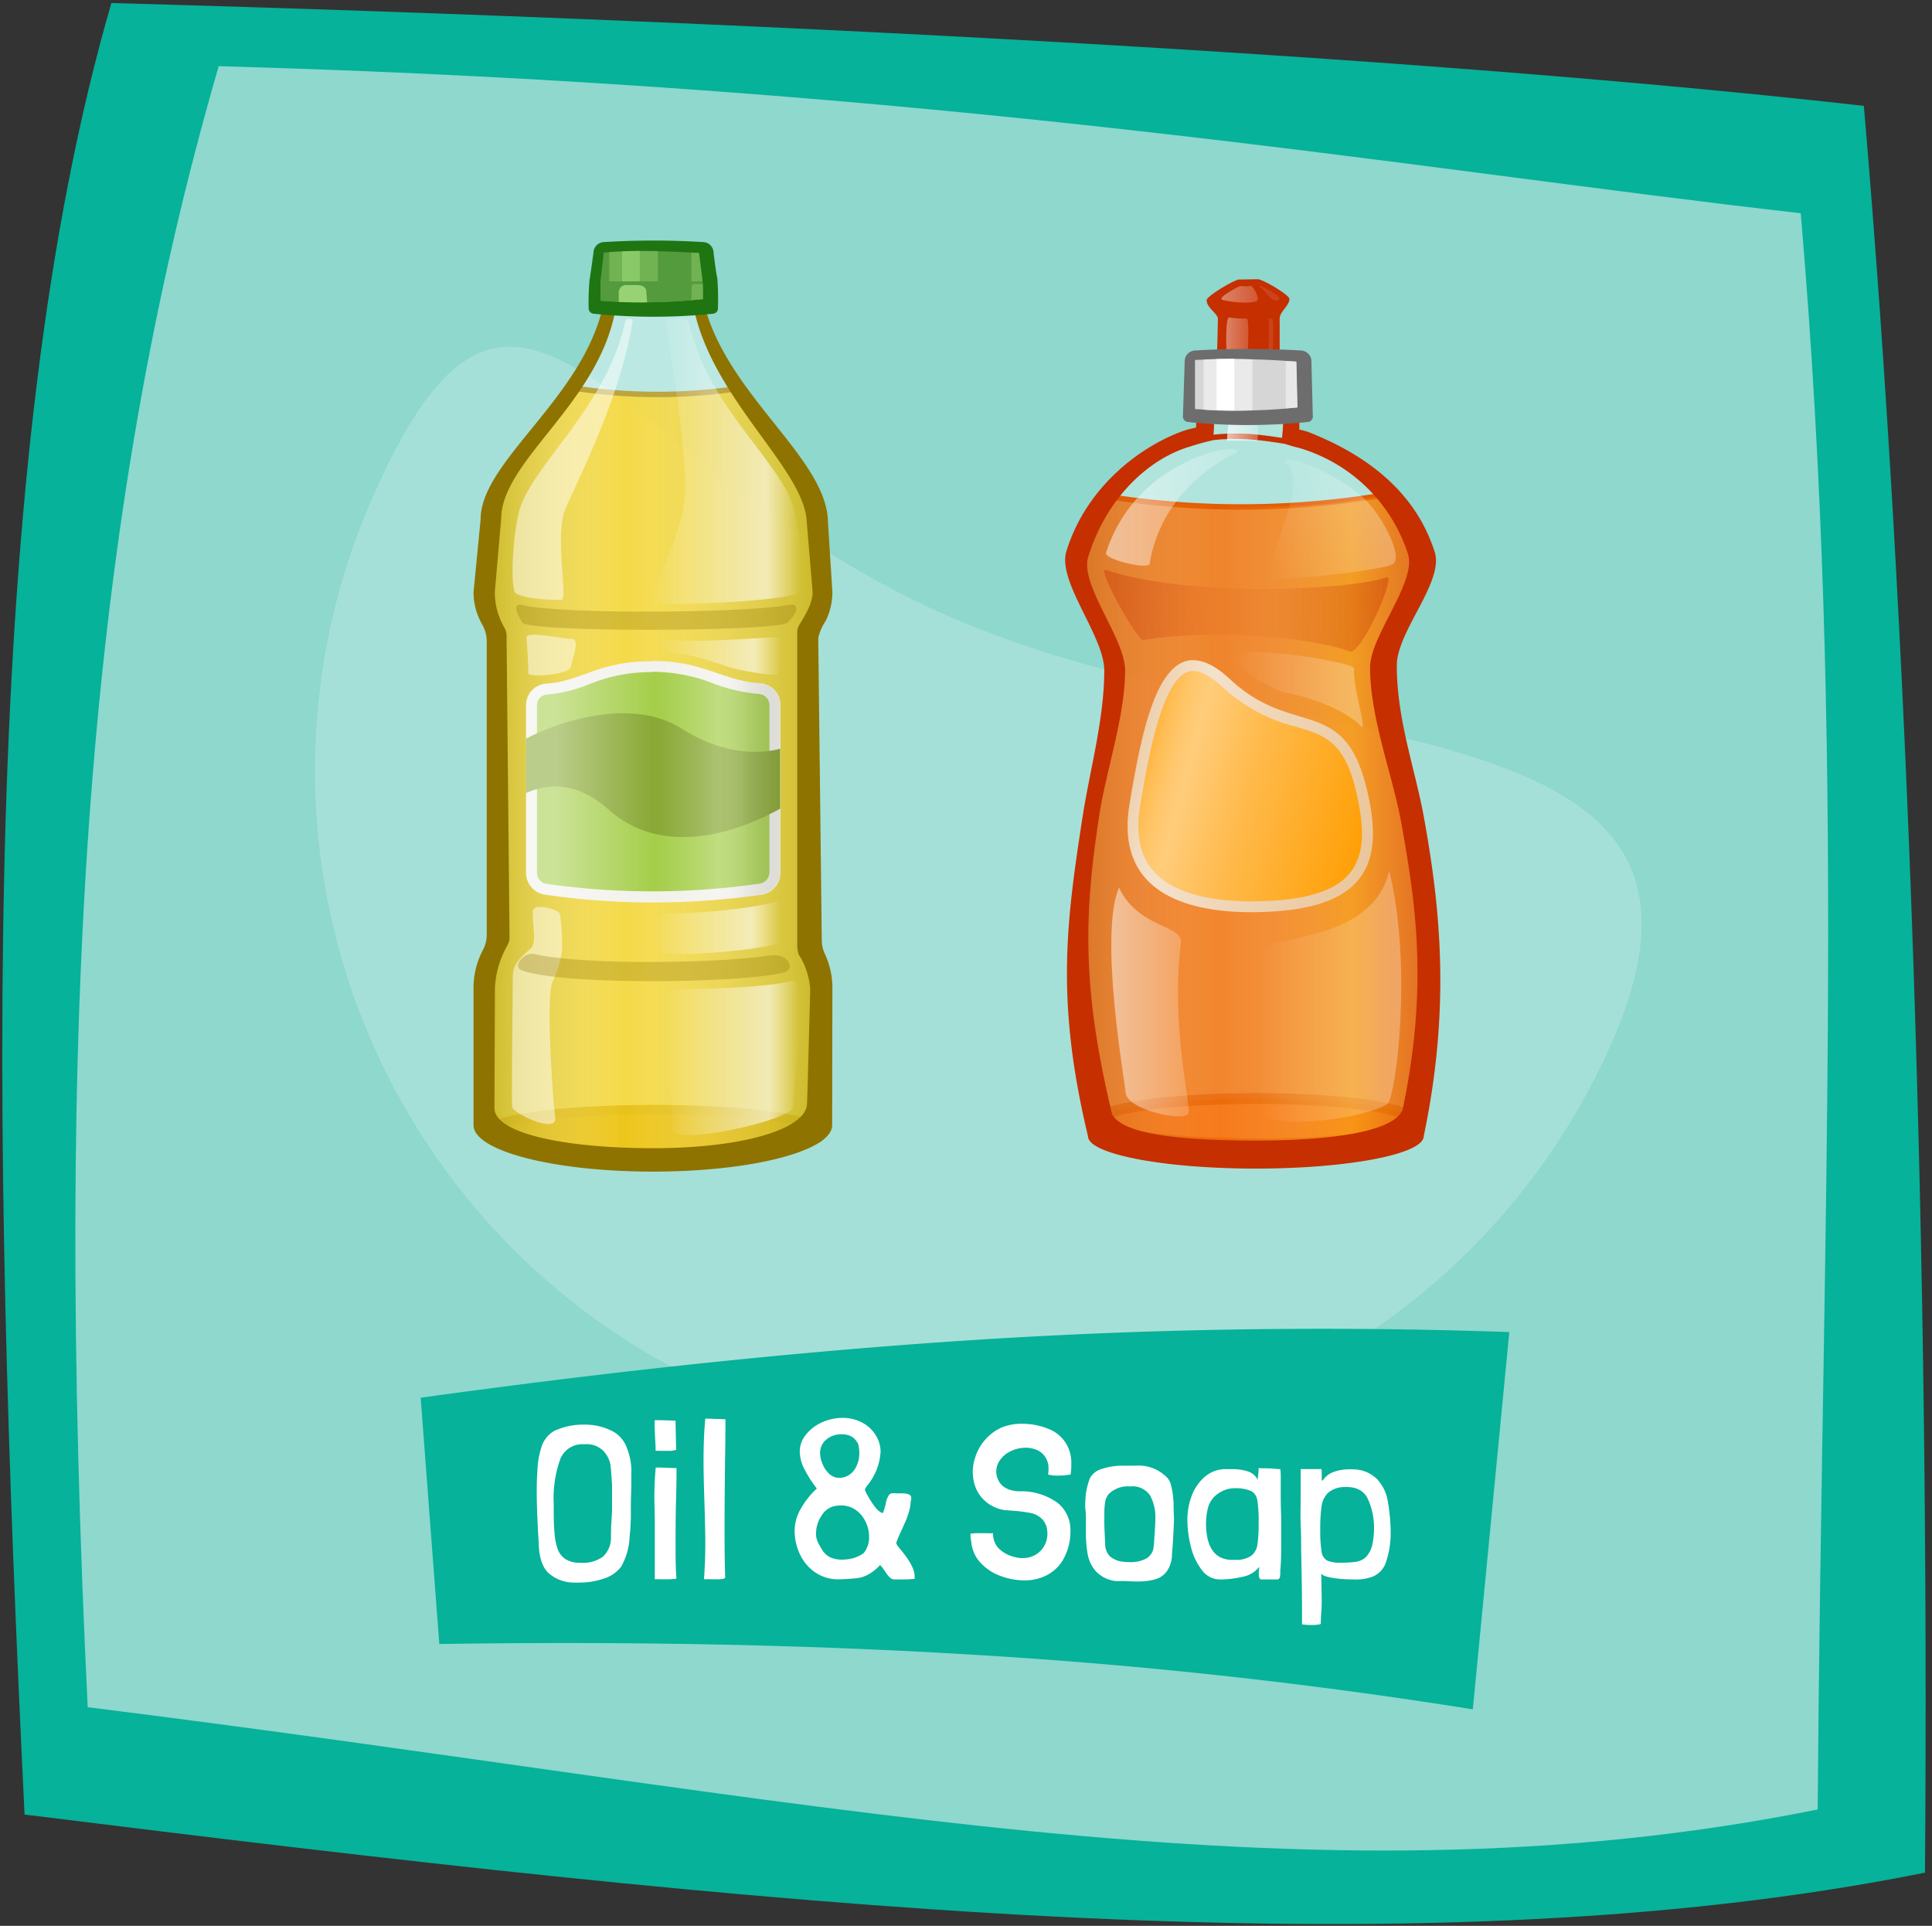 <svg id="Oil_Soap_Button_-_hover" data-name="Oil Soap Button - hover" xmlns="http://www.w3.org/2000/svg" xmlns:xlink="http://www.w3.org/1999/xlink" viewBox="0 0 306 305"><rect x="0" y="0" width="306" height="305" fill="#333333" stroke="none"/><defs><linearGradient id="linear-gradient" x1="194.22" y1="53.69" x2="197.72" y2="53.69" gradientUnits="userSpaceOnUse"><stop offset="0" stop-color="#fff"/><stop offset="1" stop-color="#fff" stop-opacity="0.5"/></linearGradient><linearGradient id="linear-gradient-2" x1="193.45" y1="46.6" x2="199.24" y2="46.6" xlink:href="#linear-gradient"/><linearGradient id="linear-gradient-3" x1="169.96" y1="130.57" x2="226.51" y2="130.57" gradientUnits="userSpaceOnUse"><stop offset="0" stop-color="#6d2600"/><stop offset="0.41" stop-color="#fff" stop-opacity="0"/><stop offset="0.78" stop-color="#ff0"/><stop offset="1" stop-color="#9e0000"/></linearGradient><linearGradient id="linear-gradient-4" x1="194.26" y1="68.25" x2="199.22" y2="68.25" gradientUnits="userSpaceOnUse"><stop offset="0" stop-color="#fff"/><stop offset="1" stop-color="#fff" stop-opacity="0.4"/></linearGradient><linearGradient id="linear-gradient-5" x1="179.74" y1="121.4" x2="218.12" y2="131.68" gradientUnits="userSpaceOnUse"><stop offset="0" stop-color="#fff" stop-opacity="0.3"/><stop offset="0.04" stop-color="#fff" stop-opacity="0.43"/><stop offset="0.09" stop-color="#fff" stop-opacity="0.59"/><stop offset="0.14" stop-color="#fff" stop-opacity="0.7"/><stop offset="0.18" stop-color="#fff" stop-opacity="0.77"/><stop offset="0.21" stop-color="#fff" stop-opacity="0.8"/><stop offset="0.45" stop-color="#fff" stop-opacity="0.5"/><stop offset="1" stop-color="#fff" stop-opacity="0"/></linearGradient><linearGradient id="linear-gradient-6" x1="175.18" y1="80.35" x2="196.01" y2="80.35" xlink:href="#linear-gradient-4"/><linearGradient id="linear-gradient-7" x1="176.01" y1="158.68" x2="188.27" y2="158.68" xlink:href="#linear-gradient-4"/><linearGradient id="linear-gradient-8" x1="199.18" y1="157.81" x2="221.94" y2="157.81" gradientUnits="userSpaceOnUse"><stop offset="0" stop-color="#fff" stop-opacity="0"/><stop offset="1" stop-color="#fff"/></linearGradient><linearGradient id="linear-gradient-9" x1="174.8" y1="96.39" x2="219.81" y2="97.17" gradientUnits="userSpaceOnUse"><stop offset="0" stop-color="#c62f00"/><stop offset="0.4" stop-color="#c62f00" stop-opacity="0.2"/><stop offset="0.61" stop-color="#c62f00" stop-opacity="0.2"/><stop offset="1" stop-color="#c62f00"/></linearGradient><linearGradient id="linear-gradient-10" x1="199" y1="85.35" x2="218.34" y2="79.07" xlink:href="#linear-gradient-8"/><linearGradient id="linear-gradient-11" x1="195.14" y1="109.19" x2="215.85" y2="109.19" xlink:href="#linear-gradient-8"/><linearGradient id="linear-gradient-12" x1="76.72" y1="122.77" x2="129.83" y2="122.77" gradientUnits="userSpaceOnUse"><stop offset="0" stop-color="#9e9600"/><stop offset="0.42" stop-color="#fff" stop-opacity="0"/><stop offset="1" stop-color="#9e9600"/></linearGradient><linearGradient id="linear-gradient-13" x1="83.33" y1="123.78" x2="123.57" y2="123.78" gradientUnits="userSpaceOnUse"><stop offset="0.12" stop-color="#fff" stop-opacity="0.7"/><stop offset="0.5" stop-color="#fff" stop-opacity="0"/><stop offset="0.54" stop-color="#fff" stop-opacity="0.04"/><stop offset="0.6" stop-color="#fff" stop-opacity="0.16"/><stop offset="0.69" stop-color="#fff" stop-opacity="0.34"/><stop offset="0.75" stop-color="#fff" stop-opacity="0.5"/><stop offset="0.8" stop-color="#f8f8f8" stop-opacity="0.49"/><stop offset="0.85" stop-color="#e2e2e2" stop-opacity="0.45"/><stop offset="0.89" stop-color="#bfbfbf" stop-opacity="0.39"/><stop offset="0.95" stop-color="#8e8e8e" stop-opacity="0.31"/><stop offset="1" stop-color="#4f4f4f" stop-opacity="0.2"/><stop offset="1" stop-color="#4d4d4d" stop-opacity="0.2"/></linearGradient><linearGradient id="linear-gradient-14" x1="105.24" y1="167.53" x2="126.65" y2="167.53" gradientUnits="userSpaceOnUse"><stop offset="0" stop-color="#fff" stop-opacity="0"/><stop offset="0.77" stop-color="#fff"/><stop offset="1" stop-color="#fff" stop-opacity="0"/></linearGradient><linearGradient id="linear-gradient-15" x1="102.81" y1="73.05" x2="126.89" y2="73.05" xlink:href="#linear-gradient-14"/><linearGradient id="linear-gradient-16" x1="104.67" y1="103.86" x2="123.79" y2="103.86" xlink:href="#linear-gradient-14"/><linearGradient id="linear-gradient-17" x1="103.52" y1="146.92" x2="123.64" y2="146.92" xlink:href="#linear-gradient-14"/></defs><title>Oil Soap Button hover</title><path id="Button_Back_2" data-name="Button Back 2" d="M3.89,287.37c115.33,14.36,219.25,25.66,301,9.2.73-96.76-2.44-195.25-9.68-279.8C232.4,9.66,132.8,3.68,17.64.48-3.39,72.9-1.42,177.78,3.89,287.37Z" style="fill:#06b299;fill-rule:evenodd"/><path id="Button_Back_1" data-name="Button Back 1" d="M13.89,270.37c115.33,14.36,192.25,32.66,274,16.2.73-96.76,4.56-168.25-2.68-252.8C222.4,26.66,149.8,13.68,34.64,10.48,13.61,82.9,8.58,160.78,13.89,270.37Z" style="fill:#8ed8ce;fill-rule:evenodd"/><g id="Content"><path id="Backdrop" d="M58.68,79.55c23.47-54.35,37.71-5.2,92.07,18.26S279,110.17,255.53,164.53a107.2,107.2,0,1,1-196.85-85Z" style="fill:#fff;opacity:0.2"/><path id="Label_Back" data-name="Label Back" d="M66.63,221.36c28.15-3.89,56.64-7.07,85.42-9a855.16,855.16,0,0,1,87-1.4l-5.78,59.75a803.61,803.61,0,0,0-81-8.76c-27.33-1.61-54.91-2-82.69-1.59Z" style="fill:#06b299"/><g id="Label"><path d="M87.77,226.62a10.9,10.9,0,0,1,4.76-1,9.46,9.46,0,0,1,4.26.93,4.81,4.81,0,0,1,2.53,2.85,9.73,9.73,0,0,1,.67,4c0,.74,0,1.29,0,1.64,0,.82-.07,2-.07,3.61,0,.39,0,.89,0,1.49s-.05,1.28-.09,2.08l-.11,1.15a10.49,10.49,0,0,1-1.33,4.73A5.4,5.4,0,0,1,95.63,250a11.43,11.43,0,0,1-3.8.63,9.52,9.52,0,0,1-1.08,0,6,6,0,0,1-4-1.63q-1.36-1.41-1.43-4.7L85.18,242c0-.46-.06-1.27-.1-2.43s-.07-2.21-.07-3.17,0-2.13.1-3.18a14.15,14.15,0,0,1,.63-4A4.51,4.51,0,0,1,87.77,226.62ZM96.94,238l0-2.8c-.1-1.58-.18-2.66-.25-3.23a4.38,4.38,0,0,0-1-2.05,3.72,3.72,0,0,0-3.11-1.19A3.77,3.77,0,0,0,88.77,231a18.18,18.18,0,0,0-1.07,7.14c0,2,0,3.49.13,4.57a9.67,9.67,0,0,0,.5,2.63,3.33,3.33,0,0,0,1.19,1.55,4.14,4.14,0,0,0,2.42.6,5.25,5.25,0,0,0,3.6-1,4.1,4.1,0,0,0,1.23-3c0-.7,0-1.53.07-2.49s.08-1.57.1-1.85Z" style="fill:#fff"/><path d="M103.84,232.43a7.5,7.5,0,0,1,1,0c.7,0,1.47.07,2.31.07v.11c0,1,0,2.67-.07,4.86S107,242,107,244.26s0,4.06.14,5.74a7.41,7.41,0,0,1-1.47.11h-1.19a5.52,5.52,0,0,0-.77,0c0-.67,0-1.7,0-3.08V241c0-1.63-.07-2.89-.07-3.78,0-1.61.07-3.18.21-4.72Zm-.14-7.52c1.44,0,2.54.07,3.29.07l.1,4.62a3.07,3.07,0,0,1-1.26.17q-.56,0-.84,0l-.49,0a5.19,5.19,0,0,0-.66,0c0-.35,0-.92-.07-1.72C103.7,226.48,103.67,225.44,103.7,224.91Z" style="fill:#fff"/><path d="M111.71,224.66l3.19.11c0,.95,0,3.32-.07,7.1q-.08,7-.07,11,0,4.41.1,7c-.14.16-.52.24-1.15.24l-1.09,0a5.69,5.69,0,0,0-.77,0,.84.84,0,0,0-.35,0c.14-1.89.21-3.79.21-5.71q0-2.16-.14-6.51t-.14-6.54C111.43,228.87,111.52,226.65,111.71,224.66Z" style="fill:#fff"/><path d="M142.79,245.59c1.38,1.68,2.07,3,2.07,4.06a1.87,1.87,0,0,1,0,.39,16.16,16.16,0,0,1-1.92.1h-1.19a1.17,1.17,0,0,1-.79-.29,5.34,5.34,0,0,1-.79-1,8.42,8.42,0,0,0-.77-1,7.59,7.59,0,0,1-1.84,1.48,4.89,4.89,0,0,1-1.82.6c-.64.08-1.59.15-2.85.19a6.43,6.43,0,0,1-3.8-1.12,7.17,7.17,0,0,1-2.41-2.88,8.71,8.71,0,0,1-.82-3.73,7,7,0,0,1,1-3.5,13.09,13.09,0,0,1,2.51-3.15,20.79,20.79,0,0,1-1.93-3,6.39,6.39,0,0,1-.77-2.9,4.19,4.19,0,0,1,1-2.66,6.68,6.68,0,0,1,2.54-1.93,7.94,7.94,0,0,1,3.24-.7,6.47,6.47,0,0,1,3.09.74,5.55,5.55,0,0,1,2.16,2,4.85,4.85,0,0,1,.77,2.62,9.23,9.23,0,0,1-2.14,5.39,2.21,2.21,0,0,0-.35.63,5.42,5.42,0,0,0,.49,1,13.69,13.69,0,0,0,1.12,1.72,3.05,3.05,0,0,0,1.19,1,3.12,3.12,0,0,0,.33-.81,8.37,8.37,0,0,0,.2-.84,3.47,3.47,0,0,1,.49-1.24c.18-.25.54-.33,1.08-.26.19,0,.45,0,.79,0s.64,0,.91.07a1,1,0,0,1,.61.26.61.61,0,0,1,.14.42,2.38,2.38,0,0,1-.1.63,6.32,6.32,0,0,1-.2,1.32,15.21,15.21,0,0,1-.5,1.48l-.74,1.68a17.53,17.53,0,0,0-.84,2,1.41,1.41,0,0,0,.35.62c.23.29.42.52.56.68ZM133.45,247a7,7,0,0,0,1.85-.28,5.09,5.09,0,0,0,.91-.39,2.8,2.8,0,0,0,.63-.42,3.93,3.93,0,0,0,.81-2.55,5.36,5.36,0,0,0-.55-2.35,4.72,4.72,0,0,0-1.55-1.87,4,4,0,0,0-2.38-.72c-.17,0-.44,0-.81.07a3.14,3.14,0,0,0-2.22,1.52,5,5,0,0,0-.89,2.82,3.11,3.11,0,0,0,.24,1.3,11,11,0,0,0,.91,1.59,3.11,3.11,0,0,0,1.14.93A4.43,4.43,0,0,0,133.45,247Zm2.48-18.27a2.73,2.73,0,0,0-1-1.19,3.1,3.1,0,0,0-1.65-.39,3.65,3.65,0,0,0-2.33.77,2.75,2.75,0,0,0-1.06,2,4.37,4.37,0,0,0,.29,1.68,4.58,4.58,0,0,0,1,1.66,2.42,2.42,0,0,0,1.66.79v0a2.92,2.92,0,0,0,2.42-1.19,4.57,4.57,0,0,0,.84-2.77A6.06,6.06,0,0,0,135.93,228.69Z" style="fill:#fff"/><path d="M169.57,233.52h0a11.55,11.55,0,0,1-2,.17,5.6,5.6,0,0,1-1.57-.17,5,5,0,0,0,.07-.91,3.27,3.27,0,0,0-.56-1.94,3.12,3.12,0,0,0-1.54-1.14,4.48,4.48,0,0,0-1.54-.25,5.23,5.23,0,0,0-2.35.55,4.25,4.25,0,0,0-1.75,1.48,3.16,3.16,0,0,0-.52,2.1q.45,2.67,3.67,2.77a9.77,9.77,0,0,1,6.06,1.85,5.51,5.51,0,0,1,2,4.38,9,9,0,0,1-1,4.3,6.41,6.41,0,0,1-2.6,2.68,7.46,7.46,0,0,1-3.64.89,10.85,10.85,0,0,1-3.89-.72,7.89,7.89,0,0,1-3.15-2.11,5.56,5.56,0,0,1-1.43-3.33v0a3.93,3.93,0,0,1-.11-1v-.24c.51-.05.91-.07,1.19-.07l1.3,0a10,10,0,0,0,1.08,0,3.29,3.29,0,0,0,.86,2.38,5.29,5.29,0,0,0,2.71,1.43,3.93,3.93,0,0,0,1.09.14,4,4,0,0,0,2.1-.56,3.61,3.61,0,0,0,1.43-1.54,3.93,3.93,0,0,0,.39-2.17,3,3,0,0,0-.9-2,3.69,3.69,0,0,0-1.75-.88,24.27,24.27,0,0,0-2.74-.35l-1.33-.1a6,6,0,0,1-3.05-1.38,5.59,5.59,0,0,1-1.71-2.58,7.17,7.17,0,0,1-.32-2.06,6.79,6.79,0,0,1,.32-2.1,7.81,7.81,0,0,1,1.62-3,7.49,7.49,0,0,1,2.72-2,8.4,8.4,0,0,1,3.18-.56,11.06,11.06,0,0,1,4.59,1,5.7,5.7,0,0,1,2.32,2.08,5.86,5.86,0,0,1,.86,3.2A10.35,10.35,0,0,1,169.57,233.52Z" style="fill:#fff"/><path d="M171.88,238.73a18.11,18.11,0,0,1,.12-2.24,11.62,11.62,0,0,1,.61-2.34,3,3,0,0,1,1.94-1.52,10.17,10.17,0,0,1,3.31-.51,6.16,6.16,0,0,0,.7,0l1.4,0a6.19,6.19,0,0,1,4.52,1.54,2.69,2.69,0,0,1,1,1.57,13.7,13.7,0,0,1,.4,3.1c0,1.3.07,2,.07,2.26-.09,2.33-.2,4.19-.33,5.56a4.6,4.6,0,0,1-.79,2.66,3.38,3.38,0,0,1-1.84,1.3,9.9,9.9,0,0,1-2.78.35c-.42,0-1,0-1.89-.07l-1.61,0a5.14,5.14,0,0,1-3.1-1.5,5.55,5.55,0,0,1-1.33-2.7,19.73,19.73,0,0,1-.29-3.71v-1.82C172,239.76,171.92,239.13,171.88,238.73Zm7.14-3.32a4.31,4.31,0,0,0-3.43,1.22,2.8,2.8,0,0,0-.58,1.42,14.31,14.31,0,0,0-.09,2.22,11.36,11.36,0,0,0,0,1.4c0,.59.05,1,.05,1.37l.07,1.47a2.76,2.76,0,0,0,.79,2,3.78,3.78,0,0,0,1.73.78,9.76,9.76,0,0,0,1.44.11,5.38,5.38,0,0,0,2.38-.49,2.37,2.37,0,0,0,1.29-1.61,10.64,10.64,0,0,0,.14-1.44c.12-1.63.18-2.74.18-3.32a7.15,7.15,0,0,0-.84-3.71A3.35,3.35,0,0,0,179,235.41Z" style="fill:#fff"/><path d="M199.81,232.54a15.65,15.65,0,0,1,2.06.07l.91.07a6.62,6.62,0,0,1,.07.84v.35c0,.53,0,1.34,0,2.41,0,.89,0,2.2.07,3.92l0,3.92c0,1.68,0,3.21-.14,4.59v.45a2.38,2.38,0,0,1-.07.63.45.45,0,0,1-.38.35h-.6l-1.12,0a3.48,3.48,0,0,0-.49,0,1.82,1.82,0,0,1-.38,0c-.24-.07-.35-.33-.35-.77a2.24,2.24,0,0,1,0-.63,3.57,3.57,0,0,0,.06-.6,4.36,4.36,0,0,1-2.66,1.58,15.93,15.93,0,0,1-3.57.42,3.54,3.54,0,0,1-2.86-1.49,9.72,9.72,0,0,1-1.73-3.66,17,17,0,0,1-.56-4.23,10.51,10.51,0,0,1,.77-4.1,7.19,7.19,0,0,1,2.12-2.89,4.92,4.92,0,0,1,3-1.1l1.12,0a7.76,7.76,0,0,1,2.61.37,2.61,2.61,0,0,1,1.52,1.34,5.29,5.29,0,0,1,.07-.8c.05-.47.07-.79.07-1S199.5,232.54,199.81,232.54Zm-3.92,3.15a4.63,4.63,0,0,0-3.07.93,3.87,3.87,0,0,0-1.52,2.29,10.43,10.43,0,0,0-.28,2.73c.12,3.75,1.63,5.55,4.55,5.39a4.23,4.23,0,0,0,2.59-.63,2.75,2.75,0,0,0,1-1.79,22.67,22.67,0,0,0,.19-3.46,20.32,20.32,0,0,0-.21-3.55,2,2,0,0,0-.89-1.42A5.9,5.9,0,0,0,195.89,235.69Z" style="fill:#fff"/><path d="M209.19,256.79v.39s-.16.08-.46.12a7.84,7.84,0,0,1-1,.05,10.25,10.25,0,0,1-1.51-.1v-2.31q0-3.3-.14-9.66c0-1,0-2.28-.07-3.77s0-3.15,0-5c0-1.72,0-3,0-3.85l2.28,0c.46,0,.8,0,1,0a.79.79,0,0,1,.05.3c0,.18,0,.36,0,.54s0,.2,0,.32a3,3,0,0,1,0,.49c0,.11.06.17.12.16s.14-.1.23-.27a3.46,3.46,0,0,1,1.72-1.15,7.18,7.18,0,0,1,2.2-.35,6.51,6.51,0,0,1,.77,0,5.45,5.45,0,0,1,3.69,1.51,6.65,6.65,0,0,1,1.7,3.36,28.8,28.8,0,0,1,.49,5,14.15,14.15,0,0,1-.68,4.62,3.7,3.7,0,0,1-2.15,2.49,7.6,7.6,0,0,1-2.1.45,12.29,12.29,0,0,1-1.23,0,18.3,18.3,0,0,1-3.25-.28c-1-.19-1.53-.42-1.58-.7l.07,4.27c0,.51,0,1.14-.07,1.89Zm3.18-9.31a15.53,15.53,0,0,0,2.5-.15,2.94,2.94,0,0,0,1.47-.74,4.18,4.18,0,0,0,1-1.87,12.51,12.51,0,0,0,.28-2.56,10.82,10.82,0,0,0-1-4.83q-1-2-3.83-1.82a3.93,3.93,0,0,0-2.47.93,3.73,3.73,0,0,0-1,2.08,24.24,24.24,0,0,0-.21,3.64,20.94,20.94,0,0,0,.21,3.56,1.89,1.89,0,0,0,.85,1.41A4.84,4.84,0,0,0,212.37,247.48Z" style="fill:#fff"/></g><g id="Soap"><path d="M224.28,129.69c-1.39-7.68-5.43-15.18-5.43-23.82,0-5.46,8.43-13.14,6.9-17.94-3.16-9.88-13.67-16.65-20.81-18.54-.85-.23-.8-3-1.28-3.26-.35-.55.6-2.78-.29-3.45C201,60.93,192,60.32,191.53,63c-.16,1-.13,5.42-.29,5.52a22.82,22.82,0,0,1-2.37.79A29.19,29.19,0,0,0,170.13,88c-1.49,4.83,6.81,12.18,6.81,17.65,0,7.78-2.84,15.75-3.94,22.91-2.59,16.84-3,29.33,2.17,50.92,1.54,3.1,9.69,4.52,24.47,4.52s23.84-2,25-5.38C228.91,157.91,226.88,143.94,224.28,129.69Z" style="fill:#fff;opacity:0.3"/><path d="M191.11,47.53c0,1.26,1.79,2.08,1.79,3s-.13,5.14-.13,5.14l9.91.19s0-4.54,0-5.4c0-1.13,1.59-2.09,1.54-3.12,0-.64-4.21-3.12-5-3.12s-2.3.05-3,.05S191.11,46.9,191.11,47.53Z" style="fill:#c62f00"/><path d="M197.44,50.45a14.46,14.46,0,0,1-2.75-.18c-.59,0-.49,4.4-.42,5.4.12,1.69,3.41,1.88,3.39.58C197.64,54.53,197.9,50.41,197.44,50.45Z" style="opacity:0.4;fill:url(#linear-gradient)"/><path d="M201.4,50.45c-.2,0-.5-.06-.47.09.1.63,0,4.48,0,5.47.12,1.69.68,1.54.66.24C201.6,54.53,201.86,50.42,201.4,50.45Z" style="fill:#fff;opacity:0.1"/><path d="M198.08,45.27c-1.1.22-1.41-.12-1.93.14s-3.47,1.82-2.51,2.09,4.24.72,5.42.16C199.72,47.34,198.41,45.21,198.08,45.27Z" style="opacity:0.4;fill:url(#linear-gradient-2)"/><path d="M199.39,45.33c-.07,0,.06-.18.59.08s3.44,1.76,2.5,2.09a2.34,2.34,0,0,1-.39.12C201.38,47.78,200.27,45.83,199.39,45.33Z" style="fill:#fff;opacity:0.1"/><ellipse cx="198.92" cy="177.57" rx="25.01" ry="3.6" style="fill:#dd863e;stroke:#823500;stroke-miterlimit:10;stroke-width:1.715px;opacity:0.6"/><path d="M224.28,129.69c-1.39-7.68-5.43-15.18-5.43-23.82,0-5.46,8.43-13.14,6.9-17.94-1.1-3.46-2.56-10.63-6.25-9.73-7.38,1.8-17.26,2-21.22,2a193.58,193.58,0,0,1-22.65-1.62c-3.7-.55-4.41,5.89-5.5,9.39-1.49,4.83,6.81,12.18,6.81,17.65,0,7.78-2.84,15.75-3.94,22.91-2.59,16.84-3.6,28.68,1.58,50.28,1.54,3.09,10.57,4,25.35,4s22.5-1.79,23.62-5.21C227.87,156.91,226.88,143.94,224.28,129.69Z" style="fill:#ff6d00;opacity:0.8"/><path d="M176.38,78.78a136.35,136.35,0,0,0,42.52-.33" style="fill:none;stroke:#e55c00;stroke-miterlimit:10;stroke-width:0.858px"/><path d="M224.28,129.69c-1.39-7.68-5.43-15.18-5.43-23.82,0-5.46,8.43-13.14,6.9-17.94-1.16-3.62-2.72-10.54-6.6-9.55-6.82,1.73-15.34,1.87-20.87,1.87-6.25,0-16.51-.56-22.38-1.7-3.68-.71-4.68,6-5.77,9.47-1.49,4.83,6.81,12.18,6.81,17.65,0,7.78-2.84,15.75-3.94,22.91-2.59,16.84-3.6,28.68,1.58,50.28,1.54,3.09,10.57,4,25.35,4s22.5-1.79,23.62-5.21C227.87,156.91,226.88,143.94,224.28,129.69Z" style="opacity:0.2;fill:url(#linear-gradient-3)"/><path d="M225.52,129.4c-1.39-7.63-4.29-15.44-4.29-24,0-5.43,7.53-13.25,6-18-3.13-9.81-11.15-15.44-19.72-18.87a10.67,10.67,0,0,0-1.72-.5V66.79l-2.61-.18c.15,1.31-.3,3.14-.06,3.52a18.49,18.49,0,0,0,2.65.81A25.72,25.72,0,0,1,223,87.72c1.43,4.48-6,12.94-6,18,0,8,3.59,17.15,4.89,24.31,2.41,13.28,4.31,26.29.29,45.6-1,3.19-9.47,5-23.25,5s-21.37-1.32-22.8-4.21c-4.83-20.11-4.43-31.75-2-47.44,1-6.67,4.07-15.57,4.07-22.81,0-5.1-7.22-13.53-5.84-18,3-9.64,9.85-15.61,16.09-17.44a37.64,37.64,0,0,1,3.64-1,18.33,18.33,0,0,0,.19-3l-2.8,0-.05,1a13.14,13.14,0,0,0-2.53.71c-6.32,2.41-14.83,8.59-18,18.87-1.48,4.79,6,13.43,6,18.86,0,7.72-2.34,16.05-3.43,23.16-2.58,16.72-4.29,29.16.85,50.6,0,2.84,11.91,5.14,26.59,5.14s26.59-2.3,26.59-5.14C229.8,159.42,228.09,143.55,225.52,129.4Z" style="fill:#c62f00"/><path d="M191.68,69.31c4.69-.5,7.45-.15,12.48.65" style="fill:none;stroke:#c62f00;stroke-miterlimit:10;stroke-width:0.858px"/><path d="M199,69.92c-1.74-.13-3.73-.15-4.65-.12a17.17,17.17,0,0,1,.33-3.09l4.52-.13S199.4,70,199,69.92Z" style="opacity:0.7;fill:url(#linear-gradient-4)"/><path d="M207.13,66.83a93.72,93.72,0,0,1-19,0,.86.86,0,0,1-.77-.89l.28-8.77a1.71,1.71,0,0,1,1.6-1.66,143.52,143.52,0,0,1,16.85,0,1.72,1.72,0,0,1,1.62,1.67l.22,8.75A.86.86,0,0,1,207.13,66.83Z" style="fill:#6d6d6d"/><path d="M205.49,64.53a90.16,90.16,0,0,1-16.22.25l0-7.77a125.59,125.59,0,0,1,16,.26Z" style="fill:#d6d6d6"/><path d="M190.64,56.94v7.94a69,69,0,0,0,7.72.1V56.92C195.78,56.83,193.29,56.81,190.64,56.94Z" style="fill:#eaeaea"/><path d="M192.68,56.87V65c.95,0,1.88,0,2.81,0v-8.2C194.56,56.84,193.63,56.85,192.68,56.87Z" style="fill:#fff"/><path d="M203.65,64.67l1.84-.14-.15-7.26-1.69-.09Z" style="fill:#e8e8e8"/><path d="M198.24,143.61c-5.39,0-12.59-.91-16.26-5.23-2.21-2.6-3-6.23-2.21-10.79,1.27-7.75,3.63-22.19,9.24-22.19,1.49,0,3.25.94,5.25,2.81,4.17,3.91,8,5.05,11.32,6.06,5,1.53,8.7,2.64,10.65,13.52.86,4.85.35,8.4-1.57,10.85-2.22,2.83-6.39,4.42-12.75,4.85C200.66,143.57,199.42,143.61,198.24,143.61Z" style="fill:#ff9d00"/><path d="M189,106.26h0c1.25,0,2.86.89,4.66,2.57a26.53,26.53,0,0,0,11.66,6.27c4.94,1.49,8.2,2.47,10,12.85.82,4.58.36,7.91-1.4,10.16-2,2.63-6,4.11-12.13,4.52-1.23.08-2.44.12-3.61.12-5.21,0-12.15-.85-15.61-4.93-2-2.4-2.72-5.79-2-10.09,1.15-7,3.52-21.47,8.4-21.47m0-1.72c-5.83,0-8.24,11.6-10.09,22.92-2.26,13.84,9,17,19.32,17,1.27,0,2.52-.05,3.73-.13,13.63-.91,16.81-7.1,15.1-16.7-3.3-18.46-11.68-10.19-22.23-20.06-2.26-2.11-4.18-3-5.83-3Z" style="fill:#eac69b"/><g style="opacity:0.6"><path d="M217.07,127.64c1.71,9.6-1.47,15.79-15.1,16.7-11.09.74-25.59-1.34-23.05-16.88C181.3,113,184.57,98,194.84,107.58,205.39,117.45,213.77,109.18,217.07,127.64Z" style="fill:url(#linear-gradient-5)"/></g><path d="M175.19,87.54c-.32,1.08,6.75,2.74,6.91,1.72C183.62,79.64,191,74,195.46,71.92c2.27-1.08-2.8-1.58-9,2A23.5,23.5,0,0,0,175.19,87.54Z" style="opacity:0.5;fill:url(#linear-gradient-6)"/><path d="M188.23,176.28c-.41,1.5-9.77-.48-9.94-3.24-.11-1.66-4.28-24.91-1.06-32.47,3.09,6.49,10.14,5.89,9.8,8.7C185.41,162.74,188.65,174.79,188.23,176.28Z" style="opacity:0.5;fill:url(#linear-gradient-7)"/><path d="M200.58,177c4.94,1.79,17.23-.51,19.21-2.24,1.24-1.07,4-21.45.24-36.88-2.72,11.78-19.88,10.07-20.23,12.84C198.7,159.58,199.14,176.52,200.58,177Z" style="opacity:0.3;fill:url(#linear-gradient-8)"/><path d="M181.06,101.35c13.17-2.09,28.67.13,32.7,1.83,1.75.74,7.6-12.38,5.81-11.74-5.65,2-31,3.26-44.42-1.17C173.56,89.75,180.13,101.49,181.06,101.35Z" style="opacity:0.4;fill:url(#linear-gradient-9)"/><path d="M220.55,89.37c-1.81,1-19.71,3-19.59,2,.66-5.75,6.12-14.62,2.77-18-1.77-1.77,5.86.27,11.61,4.94C218.68,81,222.46,88.29,220.55,89.37Z" style="opacity:0.3;fill:url(#linear-gradient-10)"/><path d="M203.47,109.67c3.31.53,9.54,2.6,12.09,5.35,1.11,1.2-1.36-6.36-1.09-9.15.11-1.09-20.35-4.23-19.29-1.65C195.88,105.94,202,109.43,203.47,109.67Z" style="opacity:0.3;fill:url(#linear-gradient-11)"/></g><g id="Oil"><path d="M127.87,151c.91,1.72,1.89,3,1.89,5.06,0,0,0,17.85-.14,19.71-.21,4.06-12.17,7.86-26.1,7.86s-26.8-3.44-26.8-7.51c0-2,.07-19.64.07-19.64,0-2.35,1.47-5,2.52-6.95a3.73,3.73,0,0,0,.56-1.47l-.56-47.5a4.63,4.63,0,0,0-.63-1.69A8.75,8.75,0,0,1,77.21,94L78.33,82c0-9.19,15.17-18.05,18.1-32.7l14.53.5C114.46,64,129.06,73.68,129.27,82l.56,12.14a9.87,9.87,0,0,1-1.4,5.12c-.23.38-.77,1-.77,1.41l-.14,48.76A4.39,4.39,0,0,0,127.87,151Z" style="fill:#fff;opacity:0.4"/><ellipse cx="103.51" cy="179.42" rx="26.6" ry="3.69" style="fill:#a38507;stroke:#8e7300;stroke-miterlimit:10;stroke-width:1.503px"/><path d="M127.87,151c.91,1.72,1.89,3,1.89,5.06,0,0,0,17.85-.14,19.71-.21,4.06-12.17,7.86-26.1,7.86s-26.8-3.44-26.8-7.51c0-2,.07-19.64.07-19.64,0-2.35,1.47-5,2.52-6.95a3.73,3.73,0,0,0,.56-1.47l-.56-47.5a4.63,4.63,0,0,0-.63-1.69A8.75,8.75,0,0,1,77.21,94L78.33,82c0-6.23,7-12.3,12.37-20.13a210.6,210.6,0,0,0,26.08.11c5.46,8,12.35,14.28,12.49,19.95l.56,12.14a9.87,9.87,0,0,1-1.4,5.12c-.23.38-.77,1-.77,1.41l-.14,48.76A4.39,4.39,0,0,0,127.87,151Z" style="fill:#ffd522;opacity:0.8"/><path d="M127.87,151c.91,1.72,1.89,3,1.89,5.06,0,0,0,17.85-.14,19.71-.21,4.06-12.17,7.86-26.1,7.86s-26.8-3.44-26.8-7.51c0-2,.07-19.64.07-19.64,0-2.35,1.47-5,2.52-6.95a3.73,3.73,0,0,0,.56-1.47l-.56-47.5a4.63,4.63,0,0,0-.63-1.69A8.75,8.75,0,0,1,77.21,94L78.33,82c0-6.23,7-12.3,12.37-20.13a210.6,210.6,0,0,0,26.08.11c5.46,8,12.35,14.28,12.49,19.95l.56,12.14a9.87,9.87,0,0,1-1.4,5.12c-.23.38-.77,1-.77,1.41l-.14,48.76A4.39,4.39,0,0,0,127.87,151Z" style="opacity:0.5;fill:url(#linear-gradient-12)"/><path d="M91,61.47a87,87,0,0,0,25.49.12" style="fill:none;stroke:#bca43f;stroke-miterlimit:10;stroke-width:0.858px"/><path d="M131.84,156.46a12.73,12.73,0,0,0-1.22-5.45,5,5,0,0,1-.46-2.11l-.56-47.84a7.5,7.5,0,0,1,1.14-2.66,10.26,10.26,0,0,0,1.1-4.63l-.7-11c-.06-10-15.51-19.79-19.46-34l-16.2-.2C92.16,63.2,76.12,73.08,76.12,82.27L75,93.77a10.2,10.2,0,0,0,1.34,5.07,5.34,5.34,0,0,1,.75,2.66v46.56a5.1,5.1,0,0,1-.6,2.39,12.76,12.76,0,0,0-1.49,6v21.74c0,4.07,12.66,7.36,28.41,7.36s28.39-3.29,28.39-7.36Zm-5.34-5.29a11.5,11.5,0,0,1,1.83,5.49s-.42,16.32-.51,18.18c-.21,4.06-10.39,7-24.32,7s-25.19-2.31-25.19-6.37c0-2,.08-19.05.08-19.05a14.9,14.9,0,0,1,2-6.74,2.64,2.64,0,0,0,.31-1.23l-.47-47.81a2.64,2.64,0,0,0-.37-1.29,11.1,11.1,0,0,1-1.49-5.61l1-11.5c0-9.19,15-18,18-32.64l12.72.14c3.5,14.22,17.49,24.8,17.7,33.08l.92,10.92c0,1.84-1.17,3.67-2.09,5.19a2.41,2.41,0,0,0-.35,1.25l0,49.14A5.61,5.61,0,0,0,126.5,151.17Z" style="fill:#8e7300"/><path d="M103.42,142a119.18,119.18,0,0,1-16.83-1.2,2.67,2.67,0,0,1-2.4-2.57V111.66a2.55,2.55,0,0,1,2.36-2.56A21.71,21.71,0,0,0,93,107.52a26.45,26.45,0,0,1,10.3-2,27.58,27.58,0,0,1,10,1.89,25.55,25.55,0,0,0,7,1.64,2.61,2.61,0,0,1,2.45,2.57v26.61a2.69,2.69,0,0,1-2.42,2.57A119.57,119.57,0,0,1,103.42,142Z" style="fill:#a5ce4a"/><path d="M103.3,106.39a26.86,26.86,0,0,1,9.67,1.84,27,27,0,0,0,7.24,1.68,1.75,1.75,0,0,1,1.65,1.72v26.61a1.83,1.83,0,0,1-1.68,1.72,117.88,117.88,0,0,1-16.76,1.2A119,119,0,0,1,86.71,140a1.8,1.8,0,0,1-1.66-1.72V111.66A1.7,1.7,0,0,1,86.61,110a22.41,22.41,0,0,0,6.68-1.63,25.84,25.84,0,0,1,10-1.93m0-1.72c-8.68,0-11.11,3.22-16.8,3.57a3.41,3.41,0,0,0-3.17,3.42v26.59a3.52,3.52,0,0,0,3.14,3.42,119.92,119.92,0,0,0,17,1.21,119.26,119.26,0,0,0,17-1.22,3.53,3.53,0,0,0,3.15-3.42V111.63a3.45,3.45,0,0,0-3.25-3.43c-6-.4-8.91-3.53-17-3.53Z" style="fill:#f2f1eb"/><path d="M123.57,128.07v-9.49c-4.25,1.11-9.75.51-15.71-3.24-7.39-4.67-18.4-1.56-24.53,1.63v8.61c5.14-2.24,9.46-.59,13.09,2.66C105,135.87,116.75,131.85,123.57,128.07Z" style="fill:#89a835"/><g style="opacity:0.6"><path d="M120.42,141.66a119.18,119.18,0,0,1-33.95,0,3.52,3.52,0,0,1-3.14-3.42V111.66a3.41,3.41,0,0,1,3.17-3.42c5.69-.35,8.12-3.57,16.8-3.57,8.11,0,11,3.13,17,3.53a3.45,3.45,0,0,1,3.25,3.43v26.61A3.53,3.53,0,0,1,120.42,141.66Z" style="fill:url(#linear-gradient-13)"/></g><path d="M99,51C96,64.76,83.91,73.88,82.15,81.24c-1,4.18-1.38,12.29-.41,12.78s3.27,1,7.18,1c1.12,0-1.2-10.45.71-14.62,4.28-9.33,8.65-18.56,10.55-29.25C100.34,50.25,99.17,50.31,99,51Z" style="fill:#fff;opacity:0.5"/><path d="M124.78,98.59c-1.42,1.44-41,1.63-42.06,0-.56-.89-1.81-3.21,0-2.77,6.26,1.52,35.67,1.26,42.06,0C126.9,95.4,126.2,97.15,124.78,98.59Z" style="fill:#8e7300;opacity:0.3"/><path d="M83.38,101c.09.87.28,3.77.31,5.63,0,.73,6.56.25,6.74-1.06s1.58-4.38.1-4.38S83.26,99.79,83.38,101Z" style="fill:#fff;opacity:0.5"/><path d="M84.38,144.36c0,2.24.5,4.57-.06,5.5s-3.1,2.12-3.1,4.72-.22,19.73-.1,20.72,7.19,4.44,6.82,1.65-1.52-19-.42-21.46A17.3,17.3,0,0,0,89,150.7a29.21,29.21,0,0,0-.32-5.94C88.51,144,84.38,142.87,84.38,144.36Z" style="fill:#fff;opacity:0.5"/><path d="M121.93,151.32c-7.22,1.17-29.05,1.65-37.3-.23-1.6-.36-3.67,2-1.91,2.62,6.92,2.39,34.84,2,41.37.31C126.18,153.49,124.78,150.86,121.93,151.32Z" style="fill:#8e7300;opacity:0.3"/><path d="M125.53,155.3c2.5-.71,0,18.94.11,19.93.23,2.14-19.49,6.42-19.12,3.63s-2.89-22.32-.21-22.24C108.27,156.68,120.85,156.62,125.53,155.3Z" style="opacity:0.6;fill:url(#linear-gradient-14)"/><path d="M109.06,50.92c3,13.78,15,22.5,16.75,29.86,1,4.18,1.57,12.94.53,13.26-4.31,1.33-20.16,1.89-23.42,1.44-1.1-.15,6.22-10.93,5.61-19.75-.72-10.23-1.44-13.11-3.11-24.81C105.35,50.4,108.91,50.24,109.06,50.92Z" style="opacity:0.6;fill:url(#linear-gradient-15)"/><path d="M123.68,101c.37.79-.28,3.77-.31,5.63,0,.73-6.72-.55-8-1-2-.69-6.36-2.17-9.44-2.38-1.3-.09-1.61-2-.91-2C111.88,102,123.51,100.59,123.68,101Z" style="opacity:0.6;fill:url(#linear-gradient-16)"/><path d="M122.91,142.77c1.37-.43.35,5.38.59,6.35s-14.93,2.47-18.14,1.78c-2.75-.59-2.27-6.27.4-6.2C107.72,144.76,118.41,144.18,122.91,142.77Z" style="opacity:0.6;fill:url(#linear-gradient-17)"/><path d="M113,49.68a93.72,93.72,0,0,1-19,0,.87.87,0,0,1-.77-.89,40.35,40.35,0,0,1,.14-4.37C93.5,43.66,94,40,94,40a1.72,1.72,0,0,1,1.61-1.66,127.87,127.87,0,0,1,15.78,0,1.71,1.71,0,0,1,1.63,1.67s.41,3.48.59,4a44,44,0,0,1,.1,4.73A.86.86,0,0,1,113,49.68Z" style="fill:#1e7512"/><path d="M111.33,47.38a90.16,90.16,0,0,1-16.22.25l0-3.11L95.62,40a110.55,110.55,0,0,1,15.09.09l.56,4.43Z" style="fill:#549b3d"/><path d="M104.21,39.77c-2.54-.06-4.91,0-7.72.14V46.7a68.93,68.93,0,0,0,7.72.1Z" style="fill:#71b252"/><path d="M101.33,39.75c-.92,0-1.84,0-2.8.06v7c.94,0,1.88.06,2.8.06Z" style="fill:#89c967"/><path d="M111.27,44.48l-.56-4.43L109.5,40v6.5l1.81-.15Z" style="fill:#71b252"/><path d="M95.11,47.63a90.16,90.16,0,0,0,16.22-.25l-.06-2.82H95.13Z" style="fill:#549b3d"/><path d="M109.54,46.14l-.05,1.17a1.55,1.55,0,0,1,0,.21l1.83-.14,0-2.4h-.58C109.6,45,109.54,44.79,109.54,46.14Z" style="fill:#71b252"/><path d="M102.49,47.88s0-.08,0-.13l-.12-1.49c0-.64-.4-1.11-1.59-1.11H99.13A1.15,1.15,0,0,0,98,46.3l0,1.18c0,.13,0,.24,0,.34C99.49,47.89,101,47.91,102.49,47.88Z" style="fill:#97d375"/></g></g></svg>